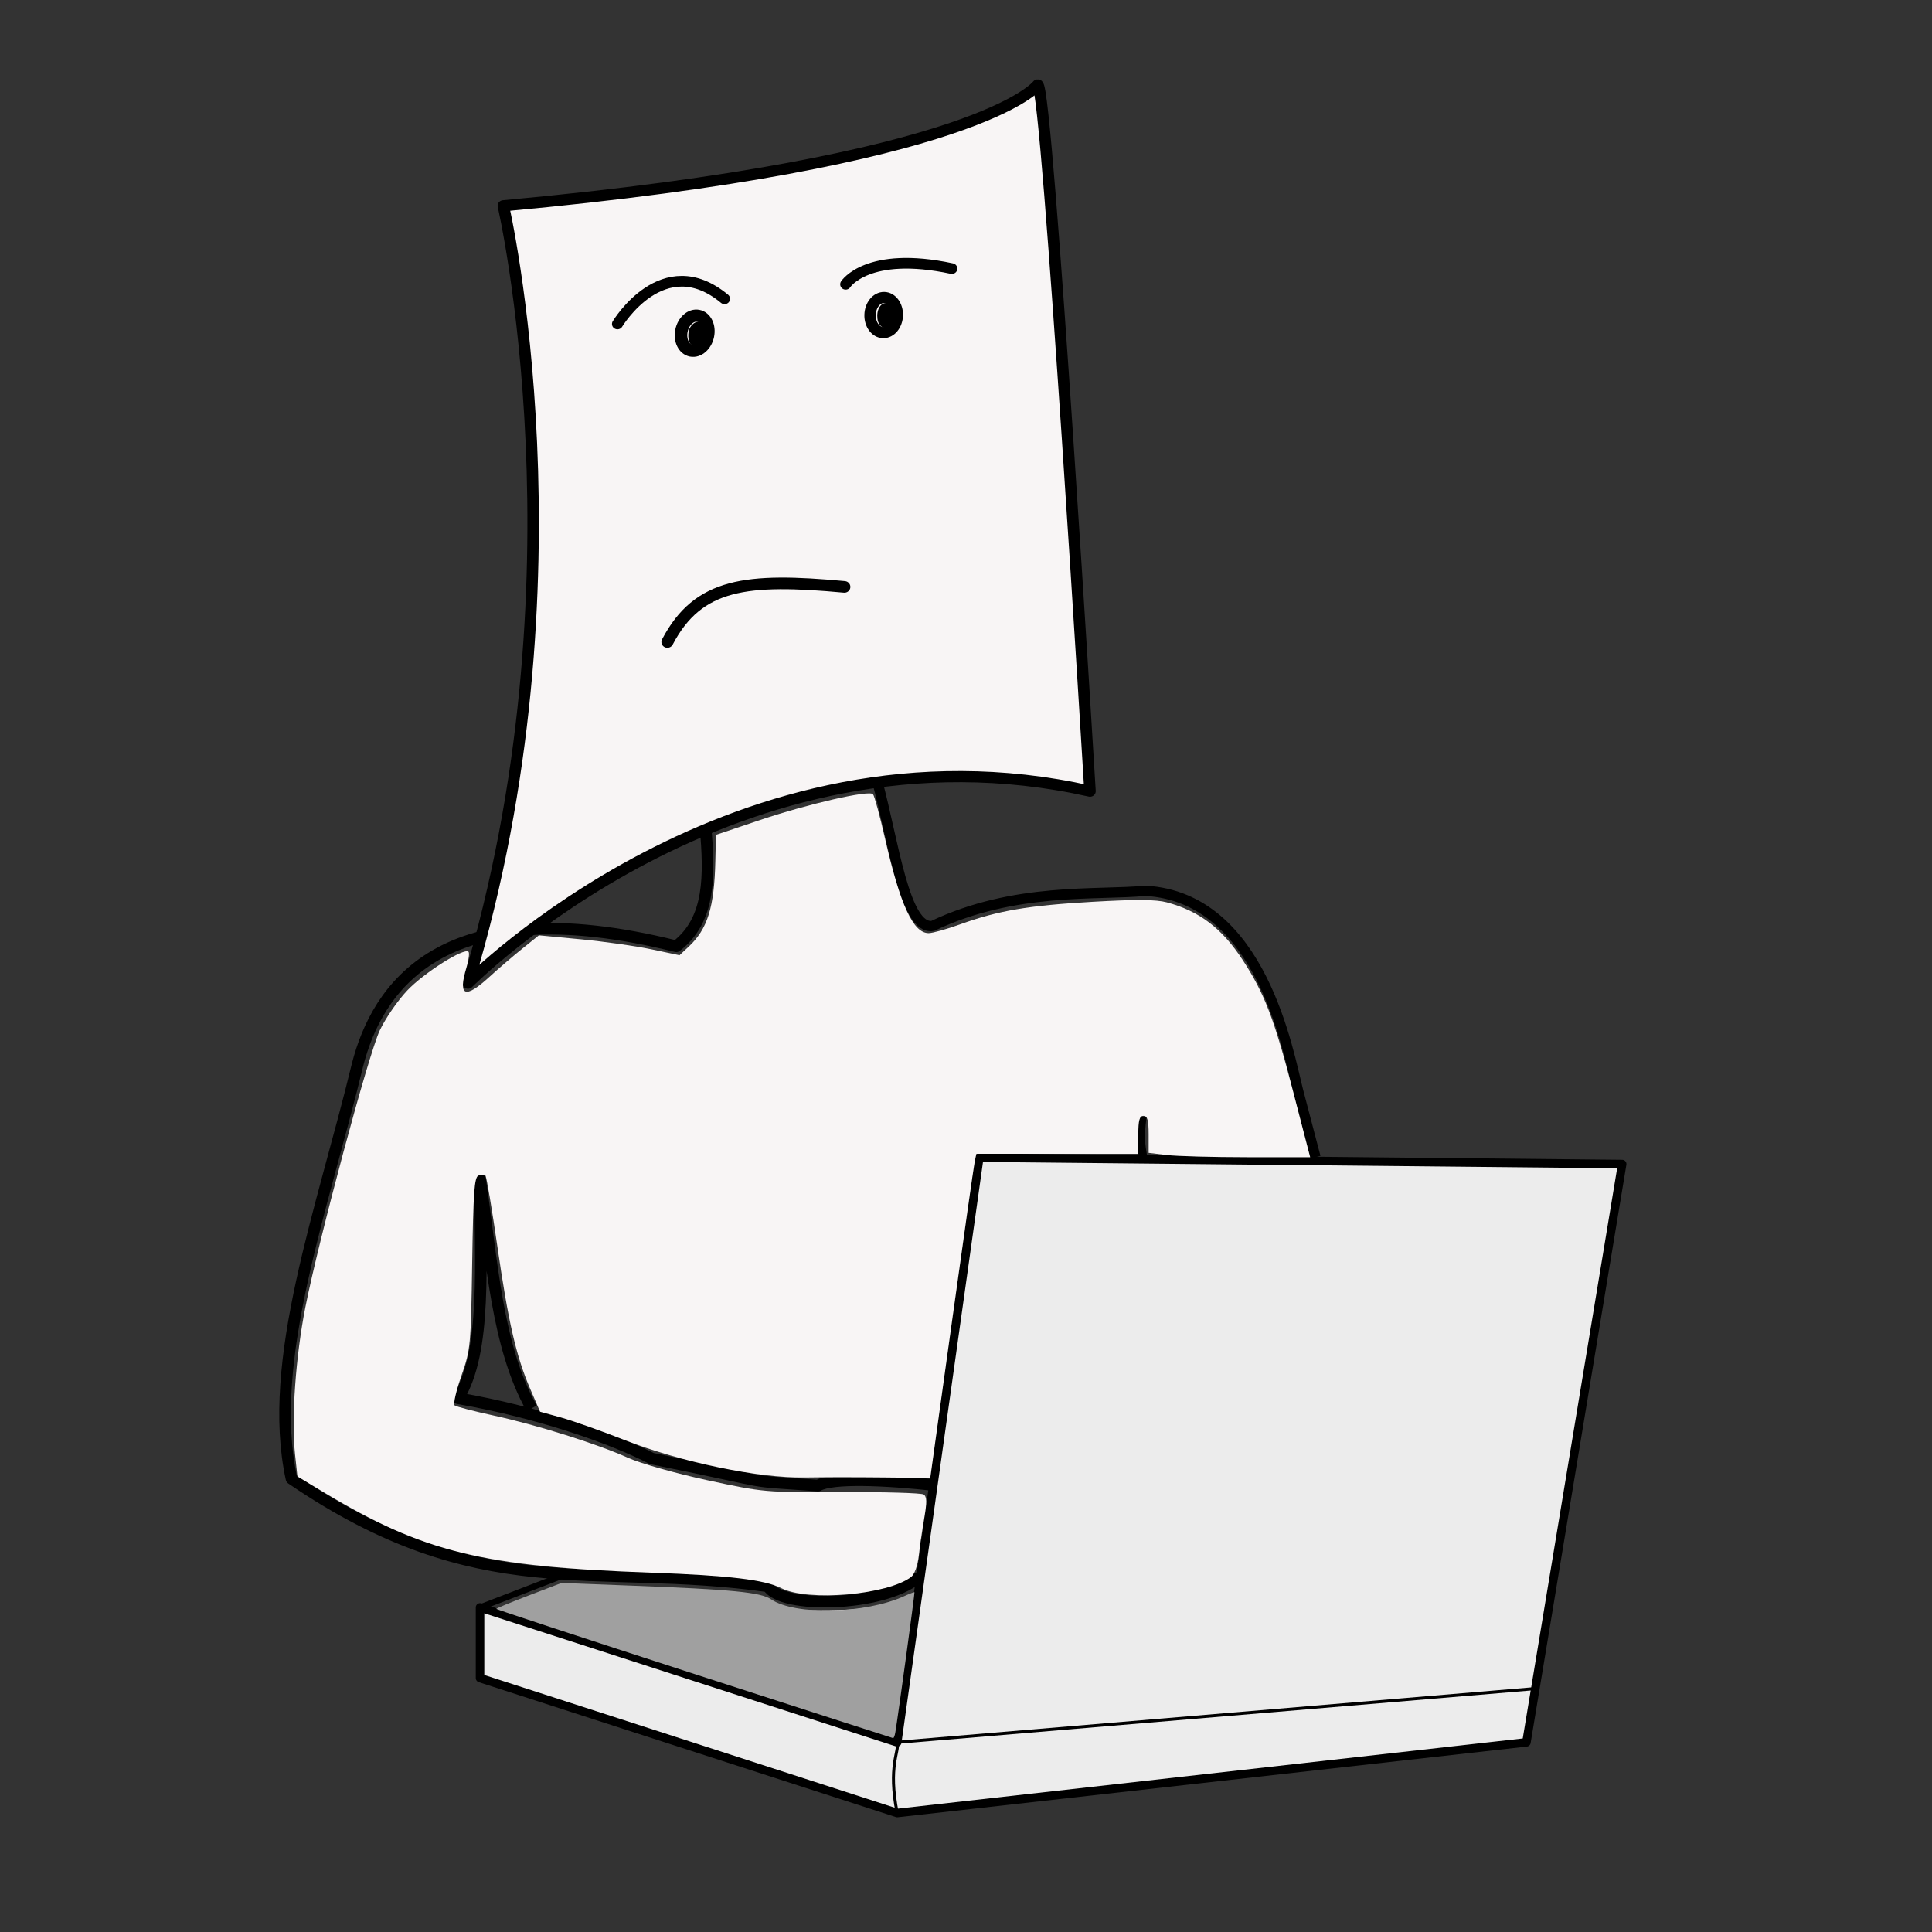 <?xml version="1.0" encoding="UTF-8" standalone="no"?>
<!-- Created with Inkscape (http://www.inkscape.org/) -->

<svg
   xmlns:dc="http://purl.org/dc/elements/1.1/"
   xmlns:cc="http://creativecommons.org/ns#"
   xmlns:rdf="http://www.w3.org/1999/02/22-rdf-syntax-ns#"
   xmlns:svg="http://www.w3.org/2000/svg"
   xmlns="http://www.w3.org/2000/svg"
   xmlns:sodipodi="http://sodipodi.sourceforge.net/DTD/sodipodi-0.dtd"
   xmlns:inkscape="http://www.inkscape.org/namespaces/inkscape"
   width="600mm"
   height="600mm"
   viewBox="0 0 600 600"
   version="1.1"
   id="svg8"
   sodipodi:docname="construction-pg.svg"
   inkscape:version="0.92.4 (5da689c313, 2019-01-14)">
  <rect x="0" y="0" width="600" height="600" fill="#333333" stroke="none"/>
  <defs
     id="defs2" />
  <sodipodi:namedview
     id="base"
     pagecolor="#ffffff"
     bordercolor="#666666"
     borderopacity="1.0"
     inkscape:pageopacity="0.0"
     inkscape:pageshadow="2"
     inkscape:zoom="0.24748737"
     inkscape:cx="1135.899"
     inkscape:cy="1237.4673"
     inkscape:document-units="mm"
     inkscape:current-layer="layer1"
     showgrid="false"
     inkscape:window-width="1866"
     inkscape:window-height="1016"
     inkscape:window-x="54"
     inkscape:window-y="27"
     inkscape:window-maximized="1" />
  <g
     inkscape:label="Layer 1"
     inkscape:groupmode="layer"
     id="layer1"
     transform="translate(0,303)">
    <path
       style="fill:none;stroke:#000000;stroke-width:3.598;stroke-linecap:butt;stroke-linejoin:round;stroke-miterlimit:4;stroke-dasharray:none;stroke-opacity:1"
       d="m 219.154,-45.768 c 1.154,14.369 1.658,28.403 -9.134,36.652 C 136.402,-27.478 117.058,4.548 111.072,27.535 100.158,72.753 82.591,119.649 90.521,156.206 c 58.558,39.988 93.464,25.705 147.99,33.446 4.045,7.047 35.541,6.309 46.293,-2.521 l 14.269,4.166 4.39,6.877 2.86,8.586 c 2.806,8.623 7.944,7.021 9.318,0.228 l -6.673,-20.37 -22.073,-10.138 22.073,10.138 6.673,20.37 c 10.517,16.526 13.403,4.087 12.039,-4.467 l -7.296,-19.802 -19.79,-10.137 19.79,10.137 7.296,19.802 c 6.411,14.364 14.372,21.084 13.024,-0.046 l -4.336,-18.196 -23.595,-17.156 23.595,17.156 8.104,25.088 c 2.053,6.767 8.98,12.861 10.824,-1.568 l -6.75,-30.539 -25.117,-12.478 v 0 c -3.252,-3.72 -60.774,-11.504 -69.379,-6.42 -25.46,-1.909 -9.37,0.162 -51.641,-8.396 -12.075,-6.253 -35.022,-14.369 -60.13,-18.716 9.081,-14.743 6.752,-42.297 6.85,-67.844 3.645,24.753 5.141,51.742 15.984,70.964"
       id="path986"
       inkscape:connector-curvature="0"
       sodipodi:nodetypes="ccccccccccccccccccccccccccccccccc" />
    <g
       id="g980"
       transform="matrix(0.189,0,0,0.184,75.424,-299.073)"
       style="fill:#f8f5f5;fill-opacity:1">
      <g
         style="display:inline;fill:#f8f5f5;fill-opacity:1"
         inkscape:label="logo"
         id="layer1-3" />
      <g
         style="display:inline;fill:#f8f5f5;fill-opacity:1"
         inkscape:label="logo 1"
         id="layer2">
        <path
           inkscape:connector-curvature="0"
           id="path823"
           d="m 370,1638 c 0,0 440,-458 1022,-324 0,0 -70,-1194 -86,-1192 0,0 -94,130 -878,204 0,0 142.15,630.554 -58,1312 z"
           style="fill:#f8f5f5;fill-opacity:1;stroke:#000000;stroke-width:18.8;stroke-linecap:butt;stroke-linejoin:round;stroke-miterlimit:4;stroke-dasharray:none;stroke-opacity:1" />
        <path
           sodipodi:nodetypes="cc"
           inkscape:connector-curvature="0"
           id="path825"
           d="M 988.424,969.227 C 827.552,953.951 748.318,962.839 697.54,1062.173"
           style="fill:#f8f5f5;stroke:#000000;stroke-width:19.6;stroke-linecap:round;stroke-linejoin:miter;stroke-miterlimit:4;stroke-dasharray:none;stroke-opacity:1;fill-opacity:1" />
      </g>
      <ellipse
         transform="matrix(1,0.021,-0.027,1,0,0)"
         ry="29.681"
         rx="22.364"
         cy="488.038"
         cx="1066.159"
         id="path827"
         style="opacity:1;fill:#f8f5f5;fill-opacity:1;stroke:#000000;stroke-width:18.709;stroke-linecap:round;stroke-linejoin:round;stroke-miterlimit:4;stroke-dasharray:none;stroke-dashoffset:0;stroke-opacity:1" />
      <ellipse
         transform="rotate(11.322)"
         ry="29.924"
         rx="22.145"
         cy="384.795"
         cx="834.194"
         id="path829"
         style="opacity:1;fill:#f8f5f5;fill-opacity:1;stroke:#000000;stroke-width:20.564;stroke-linecap:round;stroke-linejoin:round;stroke-miterlimit:4;stroke-dasharray:none;stroke-dashoffset:0;stroke-opacity:1" />
      <path
         inkscape:connector-curvature="0"
         id="path833"
         d="m 615.5,525.5 c 0,0 75,-128.5 176,-42.5"
         style="fill:#f8f5f5;stroke:#000000;stroke-width:18;stroke-linecap:round;stroke-linejoin:miter;stroke-miterlimit:4;stroke-dasharray:none;stroke-opacity:1;fill-opacity:1" />
      <path
         inkscape:connector-curvature="0"
         id="path835"
         d="m 990.5,458.5 c 0,0 35.5,-57 174.5,-26.5"
         style="fill:#f8f5f5;stroke:#000000;stroke-width:18;stroke-linecap:round;stroke-linejoin:miter;stroke-miterlimit:4;stroke-dasharray:none;stroke-opacity:1;fill-opacity:1" />
    </g>
    <path
       style="fill:#ececec;stroke:#000000;stroke-width:2.65;stroke-linecap:butt;stroke-linejoin:round;stroke-miterlimit:4;stroke-dasharray:none;stroke-opacity:1"
       d="M 149.079,218.144 278.64,260.047 474.044,238.098 503.779,58.512 304.127,56.516 278.64,238.098 149.079,196.194 Z"
       id="path988"
       inkscape:connector-curvature="0" />
    <path
       style="fill:none;stroke:#000000;stroke-width:0.948;stroke-linecap:butt;stroke-linejoin:round;stroke-miterlimit:4;stroke-dasharray:none;stroke-opacity:1"
       d="m 278.64,260.047 c -2.94,-14.57 0.673,-19.015 0,-21.949 0,0 0,2e-5 0,0 197.97,-16.677 197.97,-16.677 197.97,-16.677"
       id="path990"
       inkscape:connector-curvature="0"
       sodipodi:nodetypes="ccc" />
    <path
       style="fill:none;stroke:#000000;stroke-width:1.894;stroke-linecap:butt;stroke-linejoin:round;stroke-miterlimit:4;stroke-dasharray:none;stroke-opacity:1"
       d="m 149.079,196.194 28.074,-10.834"
       id="path992"
       inkscape:connector-curvature="0" />
    <path
       style="fill:none;stroke:#000000;stroke-width:3.19;stroke-linecap:butt;stroke-linejoin:miter;stroke-miterlimit:4;stroke-dasharray:none;stroke-opacity:1"
       d="m 272.385,-60.542 c 5.09,18.665 8.475,46.504 17.299,45.083 25.463,-12.1 50.957,-9.416 66.053,-10.895 36.12,2.047 44.341,50.257 47.422,62.206 l 5.377,20.507"
       id="path1074"
       inkscape:connector-curvature="0"
       sodipodi:nodetypes="ccccc" />
    <path
       style="fill:none;stroke:#000000;stroke-width:2.578;stroke-linecap:butt;stroke-linejoin:miter;stroke-miterlimit:4;stroke-dasharray:none;stroke-opacity:1"
       d="m 354.922,55.901 c -0.455,-2.978 -1.106,-5.456 -0.095,-12.185"
       id="path1076"
       inkscape:connector-curvature="0"
       sodipodi:nodetypes="cc" />
    <path
       style="fill:#f8f5f5;stroke:none;stroke-width:4.041;fill-opacity:1;stroke-opacity:1"
       d="m 915.653,1861.206 c -19.305,-9.842 -61.683,-14.919 -151.378,-18.134 -199.119,-7.137 -268.084,-24.012 -384.639,-94.118 l -31.085,-18.697 -2.807,-26.211 c -4.411,-41.191 0.775,-114.754 12.131,-172.076 15.854,-80.027 73.813,-295.762 87.124,-324.293 6.489,-13.909 21.026,-35.046 32.305,-46.972 19.493,-20.611 66.65,-50.413 71.731,-45.332 1.311,1.311 0.273,9.424 -2.305,18.03 -10.266,34.264 -1.987,37.796 26.8,11.434 10.461,-9.58 27.788,-24.453 38.506,-33.052 l 19.486,-15.634 49.204,4.657 c 27.062,2.561 64.146,7.807 82.407,11.657 l 33.203,7 10.627,-9.92 c 22.291,-20.808 30.162,-46.096 31.386,-100.834 l 0.678,-30.305 51.411,-17.285 c 56.84,-19.11 127.954,-35.405 132.622,-30.389 1.652,1.775 7.982,25.047 14.067,51.715 17.846,78.214 33.011,111.117 51.212,111.117 4.57,0 21.229,-4.66 37.02,-10.356 44.58,-16.081 79.62,-22.036 155.112,-26.363 50.869,-2.915 74.346,-2.747 86.873,0.623 38.294,10.302 64.732,30.38 89.025,67.609 25.558,39.167 37.121,69.381 59.313,154.989 l 19.737,76.138 -73.435,-0.036 c -40.389,-0.02 -82.981,-1.182 -94.648,-2.583 l -21.213,-2.548 v -21.66 c 0,-16.559 -1.427,-21.659 -6.061,-21.659 -4.653,0 -6.061,5.163 -6.061,22.223 v 22.223 h -94.877 -94.877 l -1.95,9.091 c -1.072,5 -13.236,90.468 -27.03,189.928 l -25.08,180.837 -54.87,-0.584 c -30.178,-0.321 -71.843,-0.311 -92.589,0.024 -54.099,0.869 -144.792,-18.004 -210.778,-43.864 -27.779,-10.886 -61.429,-22.802 -74.777,-26.479 l -24.269,-6.685 -11.366,-26.321 c -16.604,-38.451 -25.777,-78.233 -38.759,-168.089 -6.359,-44.016 -12.594,-81.061 -13.855,-82.322 -1.261,-1.261 -4.934,-1.278 -8.163,-0.04 -4.856,1.864 -6.135,19.57 -7.404,102.525 -1.484,97.037 -1.893,101.302 -12.668,132.213 -6.124,17.568 -9.689,33.139 -7.922,34.604 1.767,1.464 22.304,6.807 45.639,11.872 50.856,11.039 121.456,33.239 157.584,49.552 14.594,6.59 55.887,18.251 92.934,26.245 65.845,14.208 67.795,14.38 157.584,13.954 50.003,-0.238 93.151,1.006 95.886,2.764 3.803,2.444 3.992,8.852 0.804,27.249 -2.292,13.229 -5.175,33.084 -6.406,44.121 -1.298,11.64 -5.029,22.225 -8.885,25.206 -27.204,21.027 -120.987,29.184 -152.254,13.243 z"
       id="path1080"
       inkscape:connector-curvature="0"
       transform="matrix(0.265,0,0,0.265,0,-303)" />
    <path
       style="fill:#f8f5f5;stroke:none;stroke-width:4.041;fill-opacity:1"
       d="m 820.843,1962.847 c -121.117,-39.374 -223.85,-73.059 -228.294,-74.856 -6.507,-2.631 -0.995,-6.019 28.284,-17.388 l 36.365,-14.121 78.792,2.677 c 109.302,3.714 151.39,8.405 173.605,19.35 15.873,7.821 24.27,8.958 62.771,8.498 32.781,-0.391 51.294,-2.734 70.537,-8.925 14.35,-4.617 26.523,-7.963 27.05,-7.435 0.902,0.902 -15.936,122.666 -20.915,151.247 -1.258,7.223 -3.569,12.999 -5.135,12.836 -1.566,-0.163 -101.943,-32.51 -223.061,-71.884 z"
       id="path1082"
       inkscape:connector-curvature="0"
       transform="matrix(0.265,0,0,0.265,0,-303)" />
    <path
       style="fill:#000000;stroke:none;stroke-width:0.714;fill-opacity:1"
       d="m 811.739,403.577 c -4.282,-2.312 -5.42,-12.254 -2.138,-18.687 5.351,-10.489 14.396,-7.826 14.396,4.239 0,9.366 -6.808,17.391 -12.258,14.448 z"
       id="path1084"
       inkscape:connector-curvature="0"
       transform="matrix(0.265,0,0,0.265,0,-303)" />
    <path
       style="fill:#000000;stroke:#000000;stroke-width:3.36;stroke-opacity:1;stroke-miterlimit:4;stroke-dasharray:none"
       d="m 811.609,403.15 c -3.01,-1.75 -4.269,-9.695 -2.529,-15.961 1.06,-3.819 5.498,-8.23 8.28,-8.23 2.282,0 4.715,2.13 5.541,4.851 0.273,0.9 0.488,3.549 0.477,5.885 -0.025,5.234 -2.359,10.341 -5.785,12.656 -2.618,1.769 -3.997,1.953 -5.984,0.798 z"
       id="path1086"
       inkscape:connector-curvature="0"
       transform="matrix(0.265,0,0,0.265,0,-303)" />
    <path
       style="fill:#000000;stroke:#000000;stroke-width:1.848;fill-opacity:1;stroke-opacity:1;stroke-miterlimit:4;stroke-dasharray:none"
       d="m 1032.994,381.459 c -2.769,-2.567 -3.997,-6.071 -3.997,-11.414 0,-10.572 7.437,-17.45 13.146,-12.159 3.937,3.649 5.423,10.398 3.64,16.532 -2.292,7.884 -8.307,11.195 -12.79,7.041 z"
       id="path1090"
       inkscape:connector-curvature="0"
       transform="matrix(0.265,0,0,0.265,0,-303)" />
    <path
       style="fill:#a0a0a0;stroke:none;stroke-width:2.02"
       d="m 813.404,1961.674 c -127.491,-41.283 -231.814,-75.572 -231.83,-76.198 -0.015,-0.626 17.17,-7.718 38.189,-15.759 l 38.217,-14.621 82.496,3.156 c 117.687,4.502 151.017,7.769 163.133,15.992 28.176,19.121 110.661,17.106 156.37,-3.821 6.103,-2.794 11.376,-4.799 11.718,-4.457 0.55,0.55 -19.576,147.756 -22.503,164.595 -0.628,3.611 -1.782,6.478 -2.565,6.37 -0.783,-0.108 -105.734,-33.973 -233.225,-75.256 z"
       id="path1092"
       inkscape:connector-curvature="0"
       transform="matrix(0.265,0,0,0.265,0,-303)" />
  </g>
</svg>
